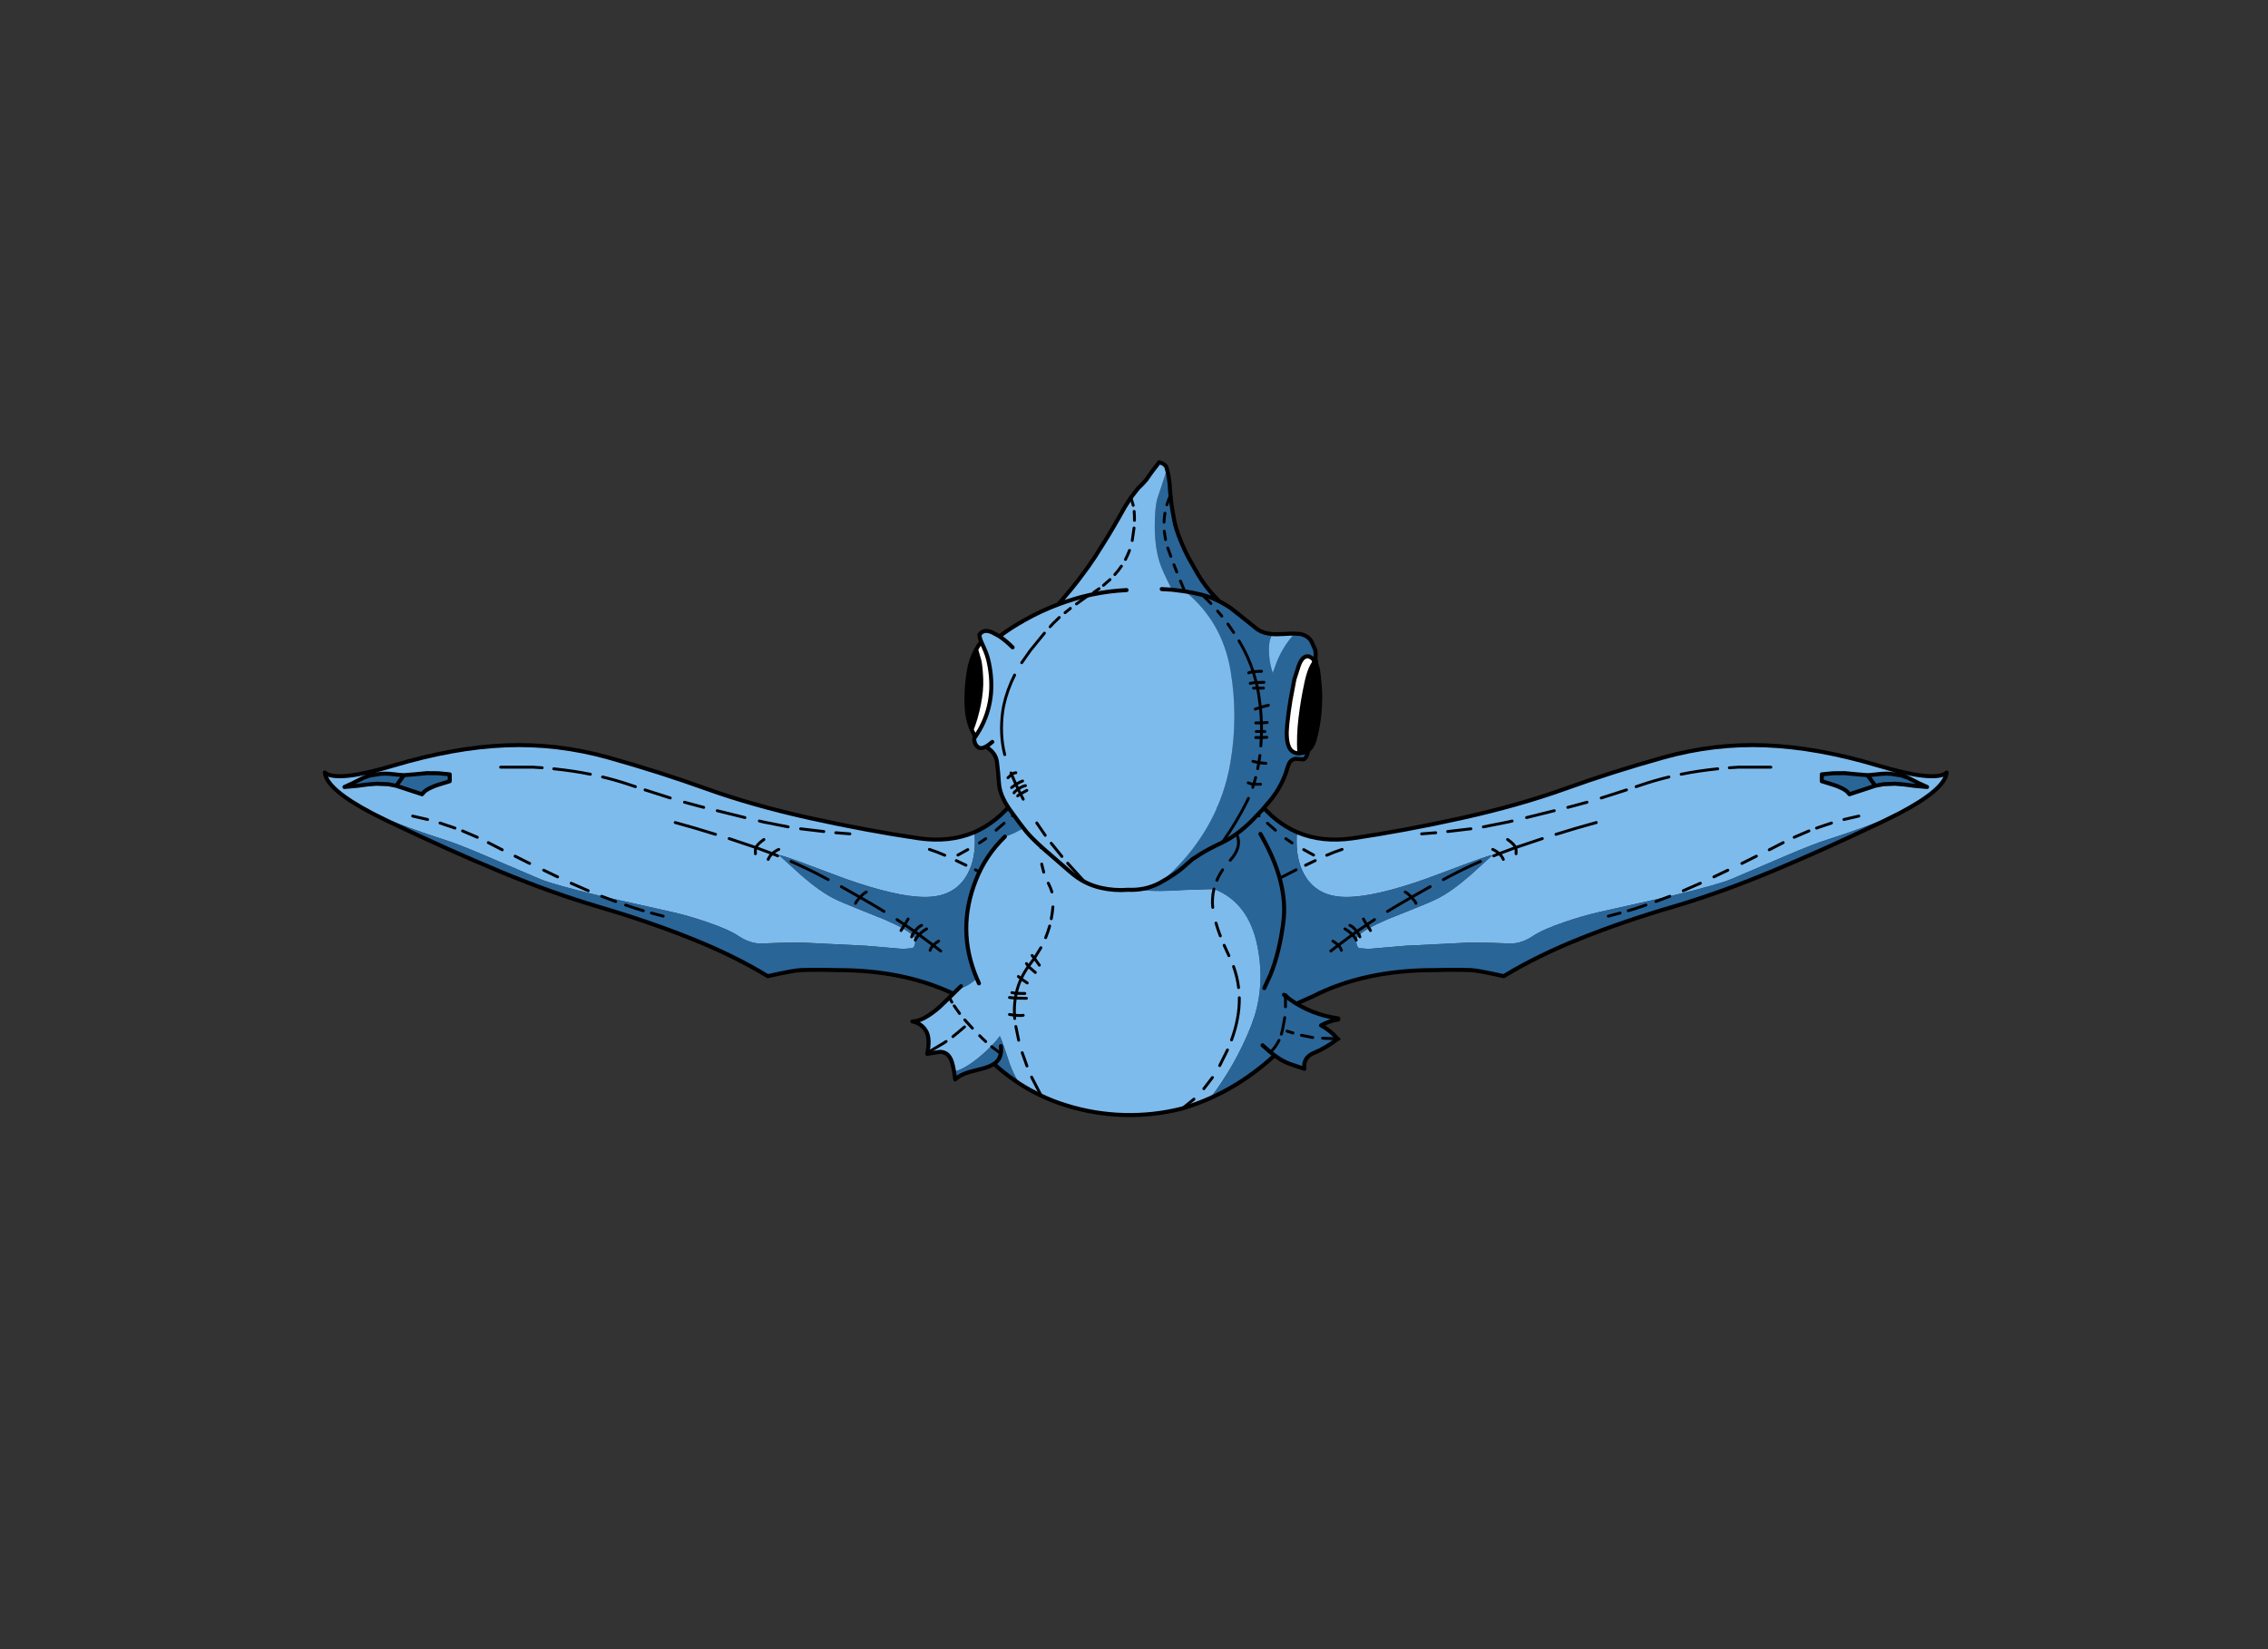 <?xml version="1.0" encoding="utf-8"?>
<!DOCTYPE svg PUBLIC "-//W3C//DTD SVG 1.1//EN" "http://www.w3.org/Graphics/SVG/1.1/DTD/svg11.dtd">
<svg version="1.1" xmlns="http://www.w3.org/2000/svg" xmlns:xlink="http://www.w3.org/1999/xlink" viewBox="0 0 11000 8000">

<rect x="0" y="0" width="11000" height="8000" fill="#333333" stroke="none"/>

<g enable-background="new">

<g>

<g>

<g transform="matrix(-0.49 0 0 0.49 6058 4433)">

<g>

<path fill-opacity="1.000" fill="#7EBBED" d="M -5897 -1393 L -5783 -1392 L -5669 -1381 L -5669 -1313 L -5763 -1284 Q -5815 -1269 -5856 -1249 Q -5898 -1230 -5923 -1207 L -5943 -1184 L -6199 -1268 L -6277 -1283 L -6394 -1288 L -6489 -1280 L -6586 -1267 L -6698 -1257 L -6711 -1256 L -6628 -1294 Q -6577 -1319 -6525 -1346 L -6456 -1370 L -6355 -1386 Q -6330 -1388 -6307 -1388 Q -6283 -1388 -6261 -1386 L -6155 -1375 L -6121 -1373 L -6009 -1382 L -5897 -1393 Z M -4982 -1671 Q -5048 -1671 -5114 -1668 Q -5626 -1648 -6230 -1467 Q -6583 -1362 -6759 -1362 Q -6848 -1362 -6892 -1389 L -6905 -1399 L -6905 -1399 Q -6889 -1232 -6432 -993 Q -6071 -845 -5727 -736 Q -5584 -691 -5311 -574 Q -4829 -367 -4771 -343 Q -4633 -287 -4196 -182 L -4165 -174 L -4137 -168 L -3471 -19 Q -3306 18 -3123 81 Q -2906 155 -2811 219 Q -2703 292 -2591 294 Q -2394 284 -2186 284 L -1545 316 L -1185 347 L -1090 340 Q -1061 326 -1061 262 L -1061 260 Q -1062 237 -1090 209 Q -1122 178 -1188 142 Q -1259 102 -1369 55 L -1635 -52 Q -1794 -115 -1869 -153 Q -2007 -223 -2189 -381 L -2403 -575 L -2403 -582 Q -2324 -562 -2129 -488 L -1757 -349 Q -1246 -167 -963 -167 Q -688 -167 -562 -364 Q -471 -506 -471 -715 Q -471 -773 -474 -794 L -476 -808 Q -648 -735 -850 -735 Q -936 -735 -1027 -748 Q -1531 -822 -2103 -948 Q -2675 -1075 -3133 -1240 Q -3591 -1405 -4097 -1547 Q -4538 -1671 -4982 -1671 Z">

</path>

<path fill-opacity="1.000" fill="#2A6598" d="M -5897 -1393 L -6009 -1382 L -6121 -1373 L -6155 -1375 L -6261 -1386 Q -6283 -1388 -6307 -1388 Q -6330 -1388 -6355 -1386 L -6456 -1370 L -6525 -1346 Q -6577 -1319 -6628 -1294 L -6711 -1256 L -6698 -1257 L -6586 -1267 L -6489 -1280 L -6394 -1288 L -6277 -1283 L -6199 -1268 L -5943 -1184 L -5923 -1207 Q -5898 -1230 -5856 -1249 Q -5815 -1269 -5763 -1284 L -5669 -1313 L -5669 -1381 L -5783 -1392 L -5897 -1393 Z M 28 -1312 Q -16 -1207 -87 -1117 Q -257 -903 -476 -808 L -474 -794 Q -471 -773 -471 -715 Q -471 -506 -562 -364 Q -688 -167 -963 -167 Q -1246 -167 -1757 -349 L -2129 -488 Q -2324 -562 -2403 -582 L -2403 -575 L -2189 -381 Q -2007 -223 -1869 -153 Q -1794 -115 -1635 -52 L -1369 55 Q -1259 102 -1188 142 Q -1122 178 -1090 209 Q -1062 237 -1061 260 L -1061 262 Q -1061 326 -1090 340 L -1185 347 L -1545 316 L -2186 284 Q -2394 284 -2591 294 Q -2703 292 -2811 219 Q -2906 155 -3123 81 Q -3306 18 -3471 -19 L -4137 -168 L -4165 -174 L -4196 -182 Q -4633 -287 -4771 -343 Q -4829 -367 -5311 -574 Q -5584 -691 -5727 -736 Q -6071 -845 -6432 -993 L -6432 -993 L -6281 -918 Q -5676 -629 -5168 -418 Q -4661 -207 -4186 -67 Q -3711 72 -3285 242 Q -2860 411 -2521 617 Q -2267 560 -2196 557 Q -2140 554 -2035 554 Q -2009 554 -1979 554 L -1829 557 Q -1140 557 -631 817 Q -364 935 -249 999 Q -134 1063 -42 1075 Q 84 837 190 592 Q 382 149 369 -327 Q 355 -858 28 -1312 Z">

</path>

<path fill="none" stroke-opacity="1.000" stroke="rgb(0,0,0)" stroke-linejoin="round" stroke-linecap="round" stroke-width="40" d="M -476 -808 Q -257 -903 -87 -1117 Q -16 -1207 28 -1312 Q 355 -858 369 -327 Q 382 149 190 592 Q 84 837 -42 1075 Q -134 1063 -249 999 Q -364 935 -631 817 Q -1140 557 -1829 557 L -1979 554 Q -2126 553 -2196 557 Q -2267 560 -2521 617 Q -2860 411 -3285 242 Q -3711 72 -4186 -67 Q -4661 -207 -5168 -418 Q -5676 -629 -6281 -918 L -6432 -993 Q -6889 -1232 -6905 -1399 L -6892 -1389 Q -6761 -1309 -6230 -1467 Q -5626 -1648 -5114 -1668 Q -4603 -1689 -4097 -1547 Q -3591 -1405 -3133 -1240 Q -2675 -1075 -2103 -948 Q -1531 -822 -1027 -748 Q -721 -704 -476 -808 Z M -6525 -1346 L -6456 -1370 L -6355 -1386 Q -6306 -1390 -6261 -1386 L -6155 -1375 L -6121 -1373 L -6009 -1382 L -5897 -1393 L -5783 -1392 L -5669 -1381 L -5669 -1313 L -5763 -1284 Q -5815 -1269 -5856 -1249 Q -5898 -1230 -5923 -1207 L -5943 -1184 L -6199 -1268 L -6277 -1283 L -6394 -1288 L -6489 -1280 L -6586 -1267 L -6698 -1257 L -6711 -1256 L -6628 -1294 Q -6577 -1319 -6525 -1346 Z M -6121 -1373 L -6199 -1268">

</path>

<path fill="none" stroke-opacity="1.000" stroke="rgb(0,0,0)" stroke-linejoin="round" stroke-linecap="round" stroke-width="28.572" d="M -1188 142 L -1175 122 L -1165 108 L -1242 57 M -6036 -968 L -5888 -934 M -5022 -571 L -4878 -499 M -5542 -821 L -5396 -758 M -5287 -705 L -5149 -634 M -5765 -899 L -5617 -849 M -1090 209 L -1097 228 M -3831 -1259 L -3882 -1276 Q -4014 -1321 -4156 -1355 M -3486 -1147 L -3736 -1227 M -4277 -1382 Q -4451 -1417 -4639 -1436 M -4754 -1446 L -4842 -1452 L -5165 -1452 M -4467 -303 L -4298 -229 M -4739 -432 L -4601 -366 M -3928 -87 L -3829 -54 L -3753 -31 M -4165 -174 L -4027 -122 M -3155 -1054 L -3197 -1065 L -3345 -1105 M -2319 -861 L -2562 -909 L -2604 -919 M -2643 -595 Q -2646 -630 -2640 -650 L -2638 -656 L -2671 -667 L -2903 -745 M -2638 -656 Q -2624 -691 -2559 -736 M -2517 -539 Q -2505 -567 -2480 -592 L -2476 -596 L -2638 -656 M -1708 -792 L -1848 -803 M -2291 -519 Q -2128 -448 -1977 -368 L -1923 -339 M -1966 -815 L -2196 -842 M -2747 -953 L -3021 -1021 M -2412 -638 Q -2448 -622 -2476 -596 L -2422 -574 M -1546 -216 Q -1572 -203 -1608 -164 Q -1486 -95 -1370 -24 M -1652 -104 Q -1648 -119 -1613 -159 L -1608 -164 L -1793 -269 M -182 -897 L -261 -828 M -541 -636 L -639 -582 M -21 -202 L -169 -283 M -272 -337 L -466 -436 M -364 -744 L -426 -702 M -559 -481 L -655 -527 M -769 -580 Q -843 -613 -921 -638 M 78 -1123 L -62 -1003 L -99 -970 M -3437 -904 Q -3235 -849 -3038 -787 M -1165 108 L -1132 51 M -1202 165 L -1188 142 M -1090 209 L -1067 175 L -1165 108 M -1061 260 Q -1054 241 -1029 213 L -1023 207 L -1067 175 L -1062 168 Q -1026 124 -998 114 M -830 270 Q -862 289 -883 311 L -809 368 M -883 311 Q -906 334 -914 361 M -949 149 Q -992 174 -1023 207 L -883 311 M -3673 -8 L -3556 23">

</path>

</g>

</g>

<g transform="matrix(0.49 0 0 0.49 4959 4433)">

<g>

<path fill-opacity="1.000" fill="#7EBBED" d="M -5897 -1393 L -5783 -1392 L -5669 -1381 L -5669 -1313 L -5763 -1284 Q -5815 -1269 -5856 -1249 Q -5898 -1230 -5923 -1207 L -5943 -1184 L -6199 -1268 L -6277 -1283 L -6394 -1288 L -6489 -1280 L -6586 -1267 L -6698 -1257 L -6711 -1256 L -6628 -1294 Q -6577 -1319 -6525 -1346 L -6456 -1370 L -6355 -1386 Q -6330 -1388 -6307 -1388 Q -6283 -1388 -6261 -1386 L -6155 -1375 L -6121 -1373 L -6009 -1382 L -5897 -1393 Z M -4982 -1671 Q -5048 -1671 -5114 -1668 Q -5626 -1648 -6230 -1467 Q -6583 -1362 -6759 -1362 Q -6848 -1362 -6892 -1389 L -6905 -1399 L -6905 -1399 Q -6889 -1232 -6432 -993 Q -6071 -845 -5727 -736 Q -5584 -691 -5311 -574 Q -4829 -367 -4771 -343 Q -4633 -287 -4196 -182 L -4165 -174 L -4137 -168 L -3471 -19 Q -3306 18 -3123 81 Q -2906 155 -2811 219 Q -2703 292 -2591 294 Q -2394 284 -2186 284 L -1545 316 L -1185 347 L -1090 340 Q -1061 326 -1061 262 L -1061 260 Q -1062 237 -1090 209 Q -1122 178 -1188 142 Q -1259 102 -1369 55 L -1635 -52 Q -1794 -115 -1869 -153 Q -2007 -223 -2189 -381 L -2403 -575 L -2403 -582 Q -2324 -562 -2129 -488 L -1757 -349 Q -1246 -167 -963 -167 Q -688 -167 -562 -364 Q -471 -506 -471 -715 Q -471 -773 -474 -794 L -476 -808 Q -648 -735 -850 -735 Q -936 -735 -1027 -748 Q -1531 -822 -2103 -948 Q -2675 -1075 -3133 -1240 Q -3591 -1405 -4097 -1547 Q -4538 -1671 -4982 -1671 Z">

</path>

<path fill-opacity="1.000" fill="#2A6598" d="M -5897 -1393 L -6009 -1382 L -6121 -1373 L -6155 -1375 L -6261 -1386 Q -6283 -1388 -6307 -1388 Q -6330 -1388 -6355 -1386 L -6456 -1370 L -6525 -1346 Q -6577 -1319 -6628 -1294 L -6711 -1256 L -6698 -1257 L -6586 -1267 L -6489 -1280 L -6394 -1288 L -6277 -1283 L -6199 -1268 L -5943 -1184 L -5923 -1207 Q -5898 -1230 -5856 -1249 Q -5815 -1269 -5763 -1284 L -5669 -1313 L -5669 -1381 L -5783 -1392 L -5897 -1393 Z M 28 -1312 Q -16 -1207 -87 -1117 Q -257 -903 -476 -808 L -474 -794 Q -471 -773 -471 -715 Q -471 -506 -562 -364 Q -688 -167 -963 -167 Q -1246 -167 -1757 -349 L -2129 -488 Q -2324 -562 -2403 -582 L -2403 -575 L -2189 -381 Q -2007 -223 -1869 -153 Q -1794 -115 -1635 -52 L -1369 55 Q -1259 102 -1188 142 Q -1122 178 -1090 209 Q -1062 237 -1061 260 L -1061 262 Q -1061 326 -1090 340 L -1185 347 L -1545 316 L -2186 284 Q -2394 284 -2591 294 Q -2703 292 -2811 219 Q -2906 155 -3123 81 Q -3306 18 -3471 -19 L -4137 -168 L -4165 -174 L -4196 -182 Q -4633 -287 -4771 -343 Q -4829 -367 -5311 -574 Q -5584 -691 -5727 -736 Q -6071 -845 -6432 -993 L -6432 -993 L -6281 -918 Q -5676 -629 -5168 -418 Q -4661 -207 -4186 -67 Q -3711 72 -3285 242 Q -2860 411 -2521 617 Q -2267 560 -2196 557 Q -2140 554 -2035 554 Q -2009 554 -1979 554 L -1829 557 Q -1140 557 -631 817 Q -364 935 -249 999 Q -134 1063 -42 1075 Q 84 837 190 592 Q 382 149 369 -327 Q 355 -858 28 -1312 Z">

</path>

<path fill="none" stroke-opacity="1.000" stroke="rgb(0,0,0)" stroke-linejoin="round" stroke-linecap="round" stroke-width="40" d="M -476 -808 Q -257 -903 -87 -1117 Q -16 -1207 28 -1312 Q 355 -858 369 -327 Q 382 149 190 592 Q 84 837 -42 1075 Q -134 1063 -249 999 Q -364 935 -631 817 Q -1140 557 -1829 557 L -1979 554 Q -2126 553 -2196 557 Q -2267 560 -2521 617 Q -2860 411 -3285 242 Q -3711 72 -4186 -67 Q -4661 -207 -5168 -418 Q -5676 -629 -6281 -918 L -6432 -993 Q -6889 -1232 -6905 -1399 L -6892 -1389 Q -6761 -1309 -6230 -1467 Q -5626 -1648 -5114 -1668 Q -4603 -1689 -4097 -1547 Q -3591 -1405 -3133 -1240 Q -2675 -1075 -2103 -948 Q -1531 -822 -1027 -748 Q -721 -704 -476 -808 Z M -6525 -1346 L -6456 -1370 L -6355 -1386 Q -6306 -1390 -6261 -1386 L -6155 -1375 L -6121 -1373 L -6009 -1382 L -5897 -1393 L -5783 -1392 L -5669 -1381 L -5669 -1313 L -5763 -1284 Q -5815 -1269 -5856 -1249 Q -5898 -1230 -5923 -1207 L -5943 -1184 L -6199 -1268 L -6277 -1283 L -6394 -1288 L -6489 -1280 L -6586 -1267 L -6698 -1257 L -6711 -1256 L -6628 -1294 Q -6577 -1319 -6525 -1346 Z M -6121 -1373 L -6199 -1268">

</path>

<path fill="none" stroke-opacity="1.000" stroke="rgb(0,0,0)" stroke-linejoin="round" stroke-linecap="round" stroke-width="28.572" d="M -1188 142 L -1175 122 L -1165 108 L -1242 57 M -6036 -968 L -5888 -934 M -5022 -571 L -4878 -499 M -5542 -821 L -5396 -758 M -5287 -705 L -5149 -634 M -5765 -899 L -5617 -849 M -1090 209 L -1097 228 M -3831 -1259 L -3882 -1276 Q -4014 -1321 -4156 -1355 M -3486 -1147 L -3736 -1227 M -4277 -1382 Q -4451 -1417 -4639 -1436 M -4754 -1446 L -4842 -1452 L -5165 -1452 M -4467 -303 L -4298 -229 M -4739 -432 L -4601 -366 M -3928 -87 L -3829 -54 L -3753 -31 M -4165 -174 L -4027 -122 M -3155 -1054 L -3197 -1065 L -3345 -1105 M -2319 -861 L -2562 -909 L -2604 -919 M -2643 -595 Q -2646 -630 -2640 -650 L -2638 -656 L -2671 -667 L -2903 -745 M -2638 -656 Q -2624 -691 -2559 -736 M -2517 -539 Q -2505 -567 -2480 -592 L -2476 -596 L -2638 -656 M -1708 -792 L -1848 -803 M -2291 -519 Q -2128 -448 -1977 -368 L -1923 -339 M -1966 -815 L -2196 -842 M -2747 -953 L -3021 -1021 M -2412 -638 Q -2448 -622 -2476 -596 L -2422 -574 M -1546 -216 Q -1572 -203 -1608 -164 Q -1486 -95 -1370 -24 M -1652 -104 Q -1648 -119 -1613 -159 L -1608 -164 L -1793 -269 M -182 -897 L -261 -828 M -541 -636 L -639 -582 M -21 -202 L -169 -283 M -272 -337 L -466 -436 M -364 -744 L -426 -702 M -559 -481 L -655 -527 M -769 -580 Q -843 -613 -921 -638 M 78 -1123 L -62 -1003 L -99 -970 M -3437 -904 Q -3235 -849 -3038 -787 M -1165 108 L -1132 51 M -1202 165 L -1188 142 M -1090 209 L -1067 175 L -1165 108 M -1061 260 Q -1054 241 -1029 213 L -1023 207 L -1067 175 L -1062 168 Q -1026 124 -998 114 M -830 270 Q -862 289 -883 311 L -809 368 M -883 311 Q -906 334 -914 361 M -949 149 Q -992 174 -1023 207 L -883 311 M -3673 -8 L -3556 23">

</path>

</g>

</g>

<g transform="matrix(0.49 0 0 0.49 5460 4611)">

<g>

<path fill-opacity="1.000" fill="#7EBBED" d="M -512 -1437 Q -579 -1437 -654 -1411 Q -751 -1378 -879 -1295 Q -1015 -1206 -1088 -1170 Q -1143 -1142 -1189 -1130 L -1196 -1128 Q -1385 -946 -1482 -701 Q -1679 -206 -1474 277 Q -1522 322 -1570 348 Q -1612 370 -1662 383 L -1746 466 L -1848 564 Q -2009 702 -2111 702 Q -2112 702 -2112 702 L -2112 702 Q -2019 720 -1973 803 Q -1936 873 -1963 1012 L -1965 1023 L -1840 1003 Q -1754 1003 -1722 1100 Q -1710 1136 -1699 1200 Q -1589 1171 -1446 1052 Q -1316 943 -1246 847 Q -1219 904 -1145 1132 Q -1103 1238 -1055 1316 Q -950 1384 -837 1437 Q -717 1494 -589 1533 Q -311 1620 -18 1628 Q 12 1629 41 1629 Q 299 1629 550 1566 L 561 1563 Q 702 1521 837 1461 Q 1086 1133 1238 753 Q 1389 372 1301 -52 Q 1213 -477 873 -609 Q 873 -609 873 -609 L 873 -609 L 566 -599 Q 453 -590 340 -590 Q 43 -590 -246 -650 Q -665 -736 -810 -1139 Q -696 -1326 -507 -1437 Q -509 -1437 -512 -1437 Z">

</path>

<path fill-opacity="1.000" fill="#2A6598" d="M -1246 847 Q -1316 943 -1446 1052 Q -1589 1171 -1699 1200 L -1688 1276 Q -1644 1232 -1553 1204 L -1397 1163 L -1344 1144 L -1304 1122 Q -1214 1206 -1114 1275 L -1055 1316 Q -1103 1238 -1145 1132 Q -1219 904 -1246 847 Z M 203 -1628 Q -170 -1628 -499 -1442 L -507 -1437 Q -696 -1326 -810 -1139 Q -665 -736 -246 -650 Q 44 -590 340 -590 Q 452 -590 566 -599 L 873 -609 Q 1213 -477 1301 -52 Q 1389 372 1238 753 Q 1086 1133 837 1461 Q 941 1414 1041 1357 Q 1275 1221 1473 1038 L 1504 1060 Q 1571 1105 1632 1125 L 1768 1171 Q 1752 1058 1868 1011 Q 1984 963 2097 875 L 2096 874 Q 2028 792 1933 741 Q 2014 696 2103 683 L 2103 672 Q 1833 633 1624 483 L 1581 451 L 1585 439 Q 1461 297 1434 244 L 1432 240 Q 1522 18 1560 -282 Q 1610 -670 1341 -1140 L 1328 -1133 L 1288 -1127 Q 1217 -1127 1135 -1202 Q 1086 -1247 1043 -1255 L 1043 -1255 Q 1043 -1255 1043 -1255 Q 845 -1563 389 -1617 Q 295 -1628 203 -1628 Z">

</path>

<path fill="none" stroke-opacity="1.000" stroke="rgb(0,0,0)" stroke-linejoin="round" stroke-linecap="round" stroke-width="28.572" d="M 1585 439 L 1624 483 M 2096 874 L 2111 876 M 1043 -1255 Q 1073 -1209 1097 -1156 Q 1156 -1026 1034 -894 M 902 -695 Q 924 -748 959 -799 M 936 -145 Q 910 -213 893 -272 M 861 -427 Q 856 -474 859 -513 Q 861 -560 873 -609 M -810 -1139 L -817 -1127 Q -834 -1074 -839 -1019 M 1043 -1255 Q 845 -1563 389 -1617 Q -89 -1674 -499 -1442 L -507 -1437 Q -696 -1326 -810 -1139 M 1851 861 L 1739 839 M 1655 816 L 1639 811 L 1596 798 M 2096 874 L 1948 868 M 1581 451 L 1585 439 M 1117 367 Q 1104 260 1067 158 M 1540 828 L 1545 810 L 1552 783 L 1574 664 M 1581 451 L 1581 557 M 1047 885 Q 1127 668 1124 467 M 561 1563 L 675 1471 M 1433 1007 Q 1485 954 1517 889 M 930 1139 L 1007 984 M 773 1368 L 858 1257 M 1021 51 L 974 -52 M -812 -776 L -832 -856 M -731 -580 Q -742 -618 -761 -655 L -767 -667 M -793 -127 Q -770 -184 -753 -243 M -737 -315 Q -726 -373 -721 -432 M -927 49 L -904 76 L -840 -28 M -983 129 L -963 156 L -941 126 L -904 76 L -898 85 L -855 145 M -963 156 L -952 168 L -895 217 M -1063 257 L -1035 279 Q -1006 215 -963 156 M -975 321 L -1023 288 L -1035 279 Q -1068 349 -1084 424 L -1078 424 L -999 425 M -1151 465 L -1093 471 L -1084 424 L -1127 417 M -1093 471 L -983 473 M -1386 901 L -1420 869 L -1446 843 M -1518 769 L -1560 723 L -1582 699 L -1593 687 M -1060 888 L -1088 752 M -1093 471 Q -1106 553 -1101 640 L -1094 641 Q -1040 646 -1015 641 M -1099 673 L -1101 640 L -1151 633 M -978 1143 L -1025 1011 M -837 1437 L -932 1253 M -1237 1019 L -1327 952 M -1963 1012 L -1802 916 L -1778 900 M -1645 623 L -1698 548 M -1711 852 L -1663 813 L -1596 756 M -1721 511 L -1746 466">

</path>

<path fill="none" stroke-opacity="1.000" stroke="rgb(0,0,0)" stroke-linejoin="round" stroke-linecap="round" stroke-width="40" d="M 1333 -1154 L 1341 -1140 Q 1610 -670 1560 -282 Q 1522 18 1432 240 M 1624 483 Q 1833 633 2103 672 L 2103 683 Q 2014 696 1933 741 Q 2028 792 2096 874 M 837 1461 Q 941 1414 1041 1357 Q 1275 1221 1473 1038 L 1433 1007 L 1354 938 M 1473 1038 L 1504 1060 Q 1571 1105 1632 1125 L 1768 1171 Q 1752 1058 1868 1011 Q 1984 963 2097 875 L 2096 874 M 1432 240 L 1371 372 M 1581 451 L 1566 438 M 837 1461 Q 702 1521 561 1563 L 550 1566 Q 270 1636 -18 1628 Q -311 1620 -589 1533 Q -717 1494 -837 1437 Q -950 1384 -1055 1316 L -1114 1275 Q -1214 1206 -1304 1122 L -1344 1144 L -1397 1163 L -1553 1204 Q -1644 1232 -1688 1276 L -1699 1200 Q -1710 1136 -1722 1100 Q -1754 1003 -1840 1003 L -1965 1023 L -1963 1012 Q -1936 873 -1973 803 Q -2019 720 -2112 702 Q -2010 703 -1848 564 L -1746 466 L -1662 383 L -1631 353 M 1624 483 L 1581 451 M -1474 277 Q -1679 -206 -1482 -701 Q -1385 -946 -1196 -1128 M -1453 325 L -1474 277 M -1304 1122 Q -1286 1110 -1273 1096 Q -1245 1065 -1237 1019 Q -1231 986 -1236 946">

</path>

</g>

</g>

<g transform="matrix(0.49 0 0 0.49 5486 4038)">

<g>

<path fill-opacity="1.000" fill="rgb(0,0,0)" d="M -1534 -1811 L -1557 -1764 Q -1590 -1691 -1605 -1604 Q -1635 -1435 -1629 -1260 Q -1625 -1129 -1579 -1018 Q -1535 -1128 -1507 -1267 Q -1479 -1407 -1484 -1523 Q -1489 -1639 -1502 -1700 L -1534 -1811 Z M 1821 -1693 Q 1768 -1636 1734 -1474 Q 1699 -1313 1677 -1134 Q 1655 -956 1665 -782 L 1711 -790 Q 1734 -797 1754 -812 Q 1795 -844 1815 -912 Q 1843 -1011 1858 -1123 Q 1871 -1222 1872 -1345 L 1869 -1429 L 1859 -1536 L 1858 -1548 L 1851 -1596 Q 1846 -1643 1823 -1691 L 1821 -1693 Z">

</path>

<path fill-opacity="1.000" fill="#2A6598" d="M 355 -3595 L 257 -3297 Q 234 -3209 234 -3033 Q 234 -2811 289 -2653 Q 314 -2581 404 -2403 L 531 -2387 L 530 -2390 L 535 -2386 Q 904 -2084 985 -1598 Q 1061 -1142 982 -687 Q 907 -253 649 108 Q 489 332 278 503 L 294 494 Q 441 412 517 344 L 607 265 L 685 215 Q 760 167 902 100 L 903 99 Q 1045 31 1189 -110 L 1197 -118 L 1261 -185 L 1294 -219 L 1358 -294 Q 1432 -378 1482 -475 Q 1524 -554 1548 -642 L 1563 -681 Q 1582 -722 1627 -729 L 1706 -723 L 1712 -726 Q 1735 -743 1743 -771 L 1754 -812 L 1754 -812 Q 1734 -797 1711 -790 L 1665 -782 Q 1663 -782 1662 -782 Q 1620 -782 1589 -808 Q 1541 -850 1540 -986 Q 1543 -1070 1560 -1194 Q 1577 -1319 1596 -1409 L 1616 -1515 L 1658 -1646 Q 1691 -1744 1747 -1744 Q 1752 -1744 1757 -1743 Q 1794 -1730 1821 -1693 L 1823 -1691 Q 1831 -1777 1821 -1810 L 1786 -1889 Q 1761 -1935 1704 -1956 L 1679 -1964 L 1618 -1968 Q 1492 -1831 1429 -1654 L 1402 -1579 Q 1357 -1712 1366 -1854 Q 1370 -1913 1400 -1963 Q 1309 -1971 1252 -2009 L 1243 -2016 L 1101 -2130 L 987 -2220 Q 939 -2254 873 -2288 L 833 -2329 Q 730 -2437 657 -2563 L 581 -2697 Q 534 -2780 488 -2894 Q 442 -3008 429 -3078 L 408 -3193 L 401 -3238 Q 394 -3289 390 -3339 L 389 -3344 L 384 -3403 L 383 -3431 L 381 -3454 L 377 -3480 L 373 -3507 L 370 -3530 L 365 -3556 L 355 -3595 Z">

</path>

<path fill-opacity="1.000" fill="#7EBBED" d="M 1579 -1968 L 1505 -1964 L 1497 -1964 Q 1467 -1962 1439 -1962 Q 1418 -1962 1400 -1963 Q 1370 -1913 1366 -1854 Q 1357 -1712 1402 -1579 L 1429 -1654 Q 1492 -1831 1618 -1968 Z M 278 -3665 L 203 -3567 L 149 -3490 L 113 -3450 L 68 -3406 L -2 -3315 L -3 -3314 L -63 -3220 L -112 -3133 L -159 -3051 L -217 -2953 L -250 -2899 L -285 -2843 L -323 -2783 L -355 -2732 L -389 -2682 L -423 -2632 L -482 -2552 L -536 -2480 L -602 -2398 L -679 -2307 L -722 -2257 Q -895 -2192 -1047 -2106 Q -1200 -2021 -1303 -1941 L -1350 -1967 Q -1398 -1995 -1434 -1995 Q -1475 -1995 -1501 -1958 Q -1499 -1921 -1483 -1887 L -1458 -1831 L -1455 -1824 L -1446 -1803 L -1441 -1791 Q -1419 -1736 -1407 -1677 Q -1332 -1315 -1497 -1019 L -1527 -970 L -1543 -946 L -1553 -932 Q -1554 -871 -1512 -842 Q -1501 -834 -1486 -834 Q -1466 -834 -1438 -849 Q -1340 -790 -1328 -698 Q -1316 -607 -1308 -486 Q -1300 -365 -1199 -223 Q -1098 -81 -1038 -8 Q -978 64 -858 170 L -601 393 Q -534 451 -460 490 Q -384 529 -302 548 Q -203 571 -102 571 Q -66 571 -30 568 Q -14 569 3 569 Q 151 569 278 503 Q 489 332 649 108 Q 907 -253 982 -687 Q 1061 -1142 985 -1598 Q 904 -2084 535 -2386 L 531 -2387 L 404 -2403 Q 314 -2581 289 -2653 Q 234 -2811 234 -3033 Q 234 -3209 257 -3297 L 355 -3595 L 351 -3609 Q 341 -3647 278 -3665 Z">

</path>

<path fill-opacity="1.000" fill="rgb(255,255,255)" d="M -1483 -1887 Q -1512 -1852 -1534 -1811 L -1502 -1700 Q -1489 -1639 -1484 -1523 Q -1479 -1407 -1507 -1267 Q -1535 -1128 -1579 -1018 L -1543 -946 L -1527 -970 L -1497 -1019 Q -1332 -1315 -1407 -1677 Q -1419 -1736 -1441 -1791 L -1446 -1803 L -1455 -1824 L -1458 -1831 L -1483 -1887 Z M 1747 -1744 Q 1691 -1744 1658 -1646 L 1616 -1515 L 1596 -1409 Q 1577 -1319 1560 -1194 Q 1543 -1070 1540 -986 Q 1541 -850 1589 -808 Q 1620 -782 1662 -782 Q 1664 -782 1665 -782 Q 1655 -956 1677 -1134 Q 1699 -1313 1734 -1474 Q 1768 -1636 1821 -1693 Q 1794 -1730 1757 -1743 Q 1752 -1744 1747 -1744 Z">

</path>

<path fill="none" stroke-opacity="1.000" stroke="rgb(0,0,0)" stroke-linejoin="round" stroke-linecap="round" stroke-width="40" d="M 355 -3595 L 365 -3556 L 370 -3530 L 373 -3507 L 377 -3480 L 381 -3454 L 383 -3431 L 384 -3403 L 389 -3344 L 390 -3339 Q 394 -3289 401 -3238 L 408 -3193 L 429 -3078 Q 442 -3008 488 -2894 Q 534 -2780 581 -2697 L 657 -2563 Q 730 -2437 833 -2329 L 873 -2288 Q 939 -2254 987 -2220 L 1101 -2130 L 1243 -2016 L 1252 -2009 Q 1309 -1971 1400 -1963 Q 1444 -1960 1497 -1964 L 1505 -1964 L 1579 -1968 L 1618 -1968 L 1679 -1964 L 1704 -1956 Q 1761 -1935 1786 -1889 L 1821 -1810 Q 1831 -1777 1823 -1691 Q 1846 -1643 1851 -1596 L 1858 -1548 L 1859 -1536 L 1869 -1429 L 1872 -1345 Q 1871 -1222 1858 -1123 Q 1843 -1011 1815 -912 Q 1795 -844 1754 -812 L 1743 -771 Q 1735 -743 1712 -726 L 1706 -723 L 1627 -729 Q 1582 -722 1563 -681 L 1548 -642 Q 1524 -554 1482 -475 Q 1432 -378 1358 -294 L 1294 -219 L 1261 -185 L 1197 -118 L 1189 -110 Q 1045 31 903 99 M 902 100 Q 760 167 685 215 L 607 265 L 517 344 Q 441 412 294 494 L 278 503 Q 137 576 -30 568 Q -168 579 -302 548 Q -384 529 -460 490 Q -534 451 -601 393 L -858 170 Q -978 64 -1038 -8 Q -1098 -81 -1199 -223 Q -1300 -365 -1308 -486 Q -1316 -607 -1328 -698 Q -1340 -790 -1438 -849 Q -1486 -824 -1512 -842 Q -1554 -871 -1553 -932 L -1543 -946 L -1579 -1018 Q -1625 -1129 -1629 -1260 Q -1635 -1435 -1605 -1604 Q -1590 -1691 -1557 -1764 L -1534 -1811 Q -1512 -1852 -1483 -1887 Q -1499 -1921 -1501 -1958 Q -1453 -2027 -1350 -1967 L -1303 -1941 Q -1200 -2021 -1047 -2106 Q -895 -2192 -722 -2257 L -679 -2307 L -602 -2398 L -536 -2480 L -482 -2552 L -423 -2632 L -389 -2682 L -355 -2732 L -323 -2783 L -285 -2843 L -250 -2899 L -217 -2953 L -159 -3051 L -112 -3133 L -63 -3220 L -3 -3314 L -2 -3315 L 68 -3406 L 113 -3450 L 149 -3490 L 203 -3567 L 278 -3665 Q 341 -3647 351 -3609 L 355 -3595 M 404 -2403 L 531 -2387 M 404 -2403 L 303 -2409 M 535 -2386 L 604 -2374 L 705 -2351 Q 788 -2329 843 -2302 L 873 -2288 M 531 -2387 L 535 -2386 M 1821 -1693 Q 1794 -1730 1757 -1743 Q 1694 -1752 1658 -1646 L 1616 -1515 L 1596 -1409 Q 1577 -1319 1560 -1194 Q 1543 -1070 1540 -986 Q 1541 -850 1589 -808 Q 1621 -781 1665 -782 Q 1655 -956 1677 -1134 Q 1699 -1313 1734 -1474 Q 1768 -1636 1821 -1693 Z M 1665 -782 L 1711 -790 Q 1734 -797 1754 -812 M -421 -2348 Q -569 -2314 -722 -2257 M -421 -2348 L -383 -2356 Q -216 -2391 -45 -2399 M -1543 -946 L -1527 -970 L -1497 -1019 Q -1332 -1315 -1407 -1677 Q -1419 -1736 -1441 -1791 L -1446 -1803 L -1455 -1824 L -1458 -1831 L -1483 -1887 M -1534 -1811 L -1502 -1700 Q -1489 -1639 -1484 -1523 Q -1479 -1407 -1507 -1267 Q -1535 -1128 -1579 -1018 M -1303 -1941 Q -1238 -1898 -1173 -1832 M -1374 -896 Q -1410 -865 -1438 -849">

</path>

<path fill="none" stroke-opacity="1.000" stroke="rgb(0,0,0)" stroke-linejoin="round" stroke-linecap="round" stroke-width="28.572" d="M 903 99 L 902 100 M 531 -2387 L 530 -2390 L 488 -2489 M 390 -3339 Q 368 -3291 354 -3243 M 33 -3089 L 33 -3129 L 30 -3178 M 335 -3160 Q 327 -3116 326 -3072 M 424 -2650 L 452 -2578 M 363 -2816 L 370 -2796 L 393 -2733 M 705 -2351 L 790 -2266 M 856 -2191 L 898 -2141 M 328 -2982 L 341 -2899 M 11 -2890 L 29 -3014 M 1164 -1580 L 1204 -1592 L 1208 -1592 Q 1158 -1744 1076 -1883 L 1068 -1896 M 1310 -1429 L 1251 -1429 L 1263 -1364 L 1280 -1238 L 1307 -1245 L 1359 -1259 M 1211 -1429 L 1251 -1429 L 1239 -1484 L 1218 -1482 L 1179 -1476 M 1347 -1088 L 1290 -1084 L 1291 -999 L 1324 -999 M 1239 -999 L 1291 -999 L 1289 -939 L 1343 -942 M 1234 -1084 L 1276 -1084 L 1290 -1084 L 1287 -1147 L 1280 -1238 L 1229 -1221 M 1291 -1595 L 1208 -1592 L 1239 -1484 L 1315 -1486 M 1234 -939 L 1246 -939 L 1289 -939 L 1284 -856 M 1334 -684 L 1264 -690 L 1253 -631 M 1206 -704 L 1249 -694 L 1264 -690 L 1275 -762 M 1281 -477 L 1214 -477 L 1204 -446 M 1159 -491 L 1191 -480 L 1214 -477 L 1233 -544 M 1161 -337 L 1147 -307 Q 1045 -101 903 99 M 958 -2063 L 1015 -1980 M -56 -2702 L -34 -2748 L -16 -2792 M -161 -2553 Q -125 -2593 -96 -2636 M -802 -2036 L -772 -2069 L -711 -2128 M -541 -2262 L -421 -2348 M -654 -2175 L -601 -2218 M -370 -2376 L -317 -2413 M -274 -2446 L -209 -2503 M -1251 -770 Q -1302 -971 -1271 -1197 Q -1252 -1333 -1186 -1488 L -1153 -1558 M -1083 -1680 L -998 -1801 L -858 -1973 M -1189 -589 L -1183 -574 Q -1162 -589 -1141 -591 M -1046 -463 Q -1080 -456 -1117 -430 L -1118 -429 L -1095 -381 L -1092 -383 L -1032 -416 M -1159 -392 Q -1149 -409 -1118 -429 L -1140 -475 L -1144 -473 L -1183 -444 M -1068 -329 L -1095 -381 Q -1116 -369 -1123 -361 M -1183 -574 L -1140 -475 Q -1104 -499 -1074 -509 M -1183 -574 L -1219 -541 M -685 238 L -791 107 M -460 490 L -628 305 M 21 -3238 L -2 -3315 M -850 29 L -934 -94">

</path>

<path fill="none" stroke-opacity="1.000" stroke="rgb(0,0,0)" stroke-linejoin="round" stroke-linecap="round" stroke-width="60" d="M 1821 -1693 L 1823 -1691">

</path>

</g>

</g>

</g>

</g>

</g>


</svg>
